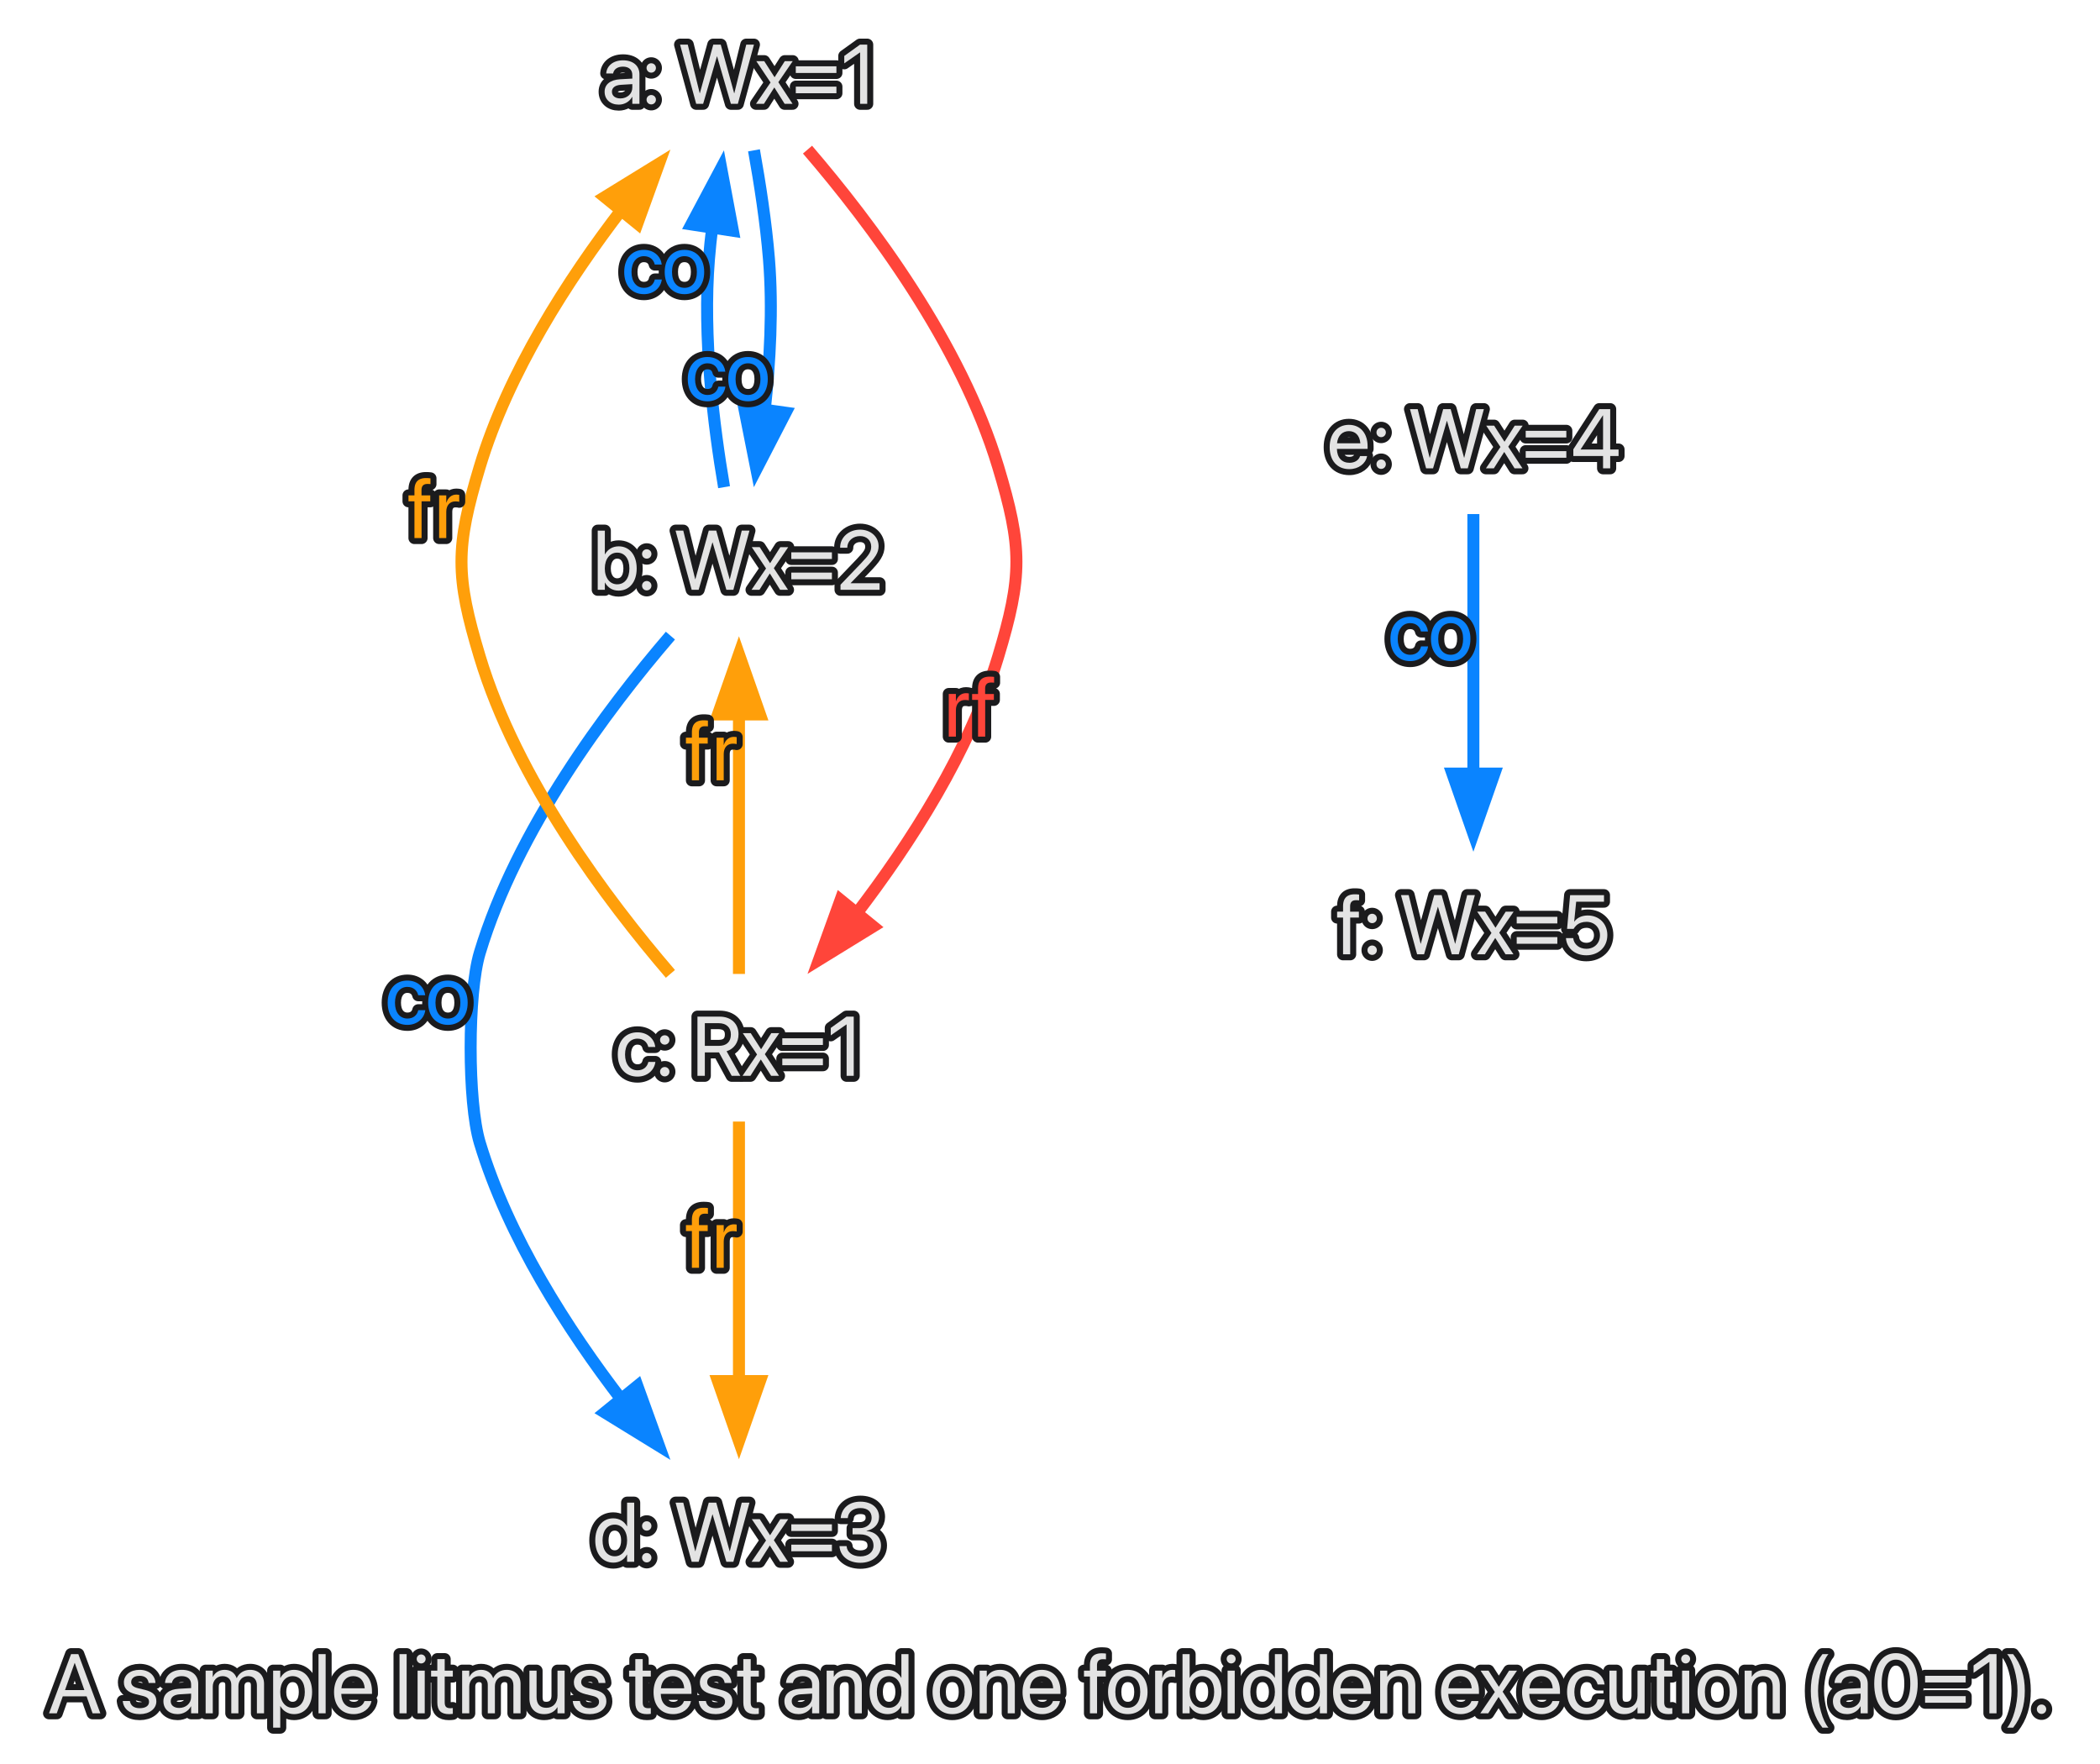 <svg xmlns="http://www.w3.org/2000/svg" xmlns:xlink="http://www.w3.org/1999/xlink" width="350" height="294"><defs><path id="c" d="M.172 0h1.293l.996-2.824h3.973L7.43 0h1.293L5.059-9.863H3.844Zm4.266-8.387h.027L6.063-3.87H2.836Zm0 0"/><path id="e" d="M3.297.137c1.586 0 2.762-.875 2.762-2.121v-.004c0-1.012-.52-1.582-1.957-1.93l-1.13-.273c-.784-.192-1.105-.528-1.105-1.012v-.008c0-.629.531-1.043 1.395-1.043.883 0 1.406.457 1.504 1.149l.007.046h1.133l-.008-.09C5.813-6.335 4.82-7.245 3.262-7.245c-1.54 0-2.614.867-2.614 2.09v.008c0 1.027.653 1.648 1.993 1.968l1.125.274c.808.199 1.074.484 1.074 1v.004c0 .644-.574 1.047-1.54 1.047-.968 0-1.495-.418-1.64-1.13l-.012-.066H.457l.008.063C.609-.718 1.62.137 3.297.137m0 0"/><path id="f" d="M2.852.137c.949 0 1.804-.512 2.222-1.293h.028V0h1.187v-4.914c0-1.422-1.05-2.332-2.734-2.332-1.676 0-2.692.941-2.797 2.113l-.004.074h1.148l.012-.062c.137-.637.711-1.074 1.629-1.074.988 0 1.559.527 1.559 1.394v.598l-2.04.113C1.43-3.992.485-3.234.485-2.023v.011c0 1.293.954 2.149 2.368 2.149M1.703-2.012v-.011c0-.664.547-1.086 1.496-1.141l1.903-.117v.582c0 1.031-.864 1.804-1.985 1.804-.855 0-1.414-.433-1.414-1.117m0 0"/><path id="g" d="M.773 0h1.188v-4.457c0-.992.684-1.738 1.629-1.738.883 0 1.457.57 1.457 1.43V0h1.187v-4.52c0-.968.664-1.675 1.606-1.675.937 0 1.476.582 1.476 1.558V0h1.192v-4.91c0-1.414-.91-2.336-2.317-2.336-1 0-1.832.512-2.23 1.367h-.027c-.309-.867-1.024-1.367-1.997-1.367-.914 0-1.624.473-1.949 1.176h-.027v-1.04H.773Zm0 0"/><path id="h" d="M.773 2.395h1.188v-3.586h.027C2.434-.371 3.262.137 4.266.137c1.785 0 3-1.442 3-3.684v-.008c0-2.242-1.203-3.691-3.02-3.691-1.02 0-1.812.512-2.258 1.34h-.027V-7.11H.773ZM4.012-.918c-1.196 0-2.055-1.043-2.055-2.629v-.008c0-1.593.852-2.64 2.055-2.64 1.258 0 2.039 1.008 2.039 2.64v.008c0 1.617-.781 2.629-2.04 2.629m0 0"/><path id="i" d="M.836 0h1.187v-9.863H.836Zm0 0"/><path id="j" d="M3.7.137c1.55 0 2.714-.93 2.945-2.106l.015-.07H5.488l-.02.062c-.202.61-.84 1.059-1.741 1.059-1.266 0-2.07-.852-2.098-2.316h5.117v-.438c0-2.133-1.18-3.574-3.121-3.574s-3.2 1.512-3.2 3.71v.009C.426-1.293 1.657.137 3.7.137m-.083-6.332c1.04 0 1.805.652 1.922 2.03H1.65c.128-1.323.937-2.03 1.968-2.03m0 0"/><path id="k" d="M1.441-8.312a.744.744 0 0 0 .746-.747.74.74 0 0 0-.746-.746.74.74 0 0 0-.742.746c0 .41.332.746.742.746M.848 0h1.191v-7.11H.848Zm0 0"/><path id="l" d="M3.082.137c.234 0 .488-.028.637-.047v-.965c-.102.008-.239.027-.383.027-.637 0-.969-.21-.969-.972v-4.305H3.72v-.984H2.367v-1.922h-1.23v1.922H.097v.984h1.04v4.313c0 1.359.64 1.949 1.945 1.949m0 0"/><path id="m" d="M3.2.137c1.081 0 1.804-.485 2.187-1.149h.027V0h1.191v-7.11h-1.19v4.184c0 1.211-.731 2.008-1.852 2.008-1.094 0-1.633-.633-1.633-1.789v-4.402H.738v4.613C.738-.875 1.641.137 3.2.137m0 0"/><path id="n" d="M.773 0h1.188v-4.184c0-1.21.734-2.011 1.855-2.011 1.094 0 1.633.636 1.633 1.793V0h1.188v-4.613c0-1.621-.903-2.633-2.461-2.633-1.078 0-1.805.484-2.188 1.148h-.027v-1.011H.773Zm0 0"/><path id="o" d="M3.445.137c1.02 0 1.813-.512 2.258-1.34h.027V0h1.188v-9.863H5.73v3.941h-.027c-.445-.82-1.273-1.324-2.277-1.324-1.785 0-3 1.441-3 3.684v.007c0 2.243 1.203 3.692 3.02 3.692M3.68-.918c-1.258 0-2.04-1.004-2.04-2.637v-.007c0-1.622.782-2.633 2.04-2.633 1.195 0 2.054 1.047 2.054 2.633v.007c0 1.594-.851 2.637-2.054 2.637m0 0"/><path id="p" d="M3.719.137c1.96 0 3.289-1.422 3.289-3.692v-.015c0-2.27-1.332-3.676-3.297-3.676C1.75-7.246.426-5.832.426-3.57v.015C.426-1.293 1.742.137 3.719.137m.008-1.055c-1.258 0-2.086-.96-2.086-2.637v-.015c0-1.66.836-2.625 2.07-2.625 1.258 0 2.078.957 2.078 2.625v.015c0 1.668-.812 2.637-2.062 2.637m0 0"/><path id="q" d="M1.156 0h1.188v-6.125h1.449v-.984H2.332v-.868c0-.707.328-1.039.984-1.039.184 0 .368.004.512.028v-.965A5 5 0 0 0 3.105-10c-1.312 0-1.949.648-1.949 2.016v.875H.164v.984h.992Zm0 0"/><path id="r" d="M.773 0h1.188v-4.39c0-1.079.601-1.723 1.527-1.723.285 0 .54.035.633.07v-1.156c-.094-.012-.273-.047-.476-.047-.801 0-1.415.52-1.657 1.34h-.027V-7.11H.773Zm0 0"/><path id="s" d="M4.309.137c1.816 0 3.02-1.45 3.02-3.692v-.007c0-2.243-1.216-3.684-3-3.684-1.005 0-1.833.504-2.278 1.324h-.028v-3.941H.836V0h1.187v-1.203h.028c.445.828 1.238 1.34 2.258 1.34M4.074-.918c-1.203 0-2.058-1.043-2.058-2.637v-.007c0-1.586.863-2.633 2.058-2.633 1.258 0 2.04 1.011 2.04 2.633v.007c0 1.633-.782 2.637-2.04 2.637m0 0"/><path id="t" d="M.219 0h1.32l1.715-2.707h.027L4.984 0h1.32L3.938-3.602l2.399-3.507H5.012L3.324-4.445h-.027L1.586-7.11H.262L2.64-3.555Zm0 0"/><path id="u" d="M3.719.137c1.605 0 2.777-1.047 2.969-2.399l.003-.05H5.523l-.011.054c-.2.793-.82 1.34-1.793 1.34-1.23 0-2.078-.977-2.078-2.629v-.008c0-1.613.828-2.64 2.066-2.64 1.043 0 1.617.629 1.797 1.34l.012.054H6.68l-.008-.054C6.523-6.07 5.477-7.246 3.707-7.246 1.73-7.246.426-5.812.426-3.57v.007c0 2.262 1.277 3.7 3.293 3.7m0 0"/><path id="v" d="M3.242 2.395h.996c-.984-1.145-1.73-3.852-1.73-6.133 0-2.285.746-4.985 1.73-6.125h-.996C1.906-8.168 1.301-6.172 1.301-3.738c0 2.433.605 4.441 1.941 6.133m0 0"/><path id="w" d="M4.238.164c2.27 0 3.63-1.96 3.63-5.094v-.011c0-3.133-1.36-5.086-3.63-5.086S.621-8.074.621-4.941v.011C.621-1.797 1.97.164 4.238.164m0-1.074C2.734-.91 1.86-2.453 1.86-4.93v-.011c0-2.477.875-4.008 2.38-4.008 1.503 0 2.394 1.531 2.394 4.008v.011c0 2.477-.89 4.02-2.395 4.02m0 0"/><path id="x" d="M.848-5.14h6.77v-1.11H.847Zm0 3.382h6.77v-1.105H.847Zm0 0"/><path id="y" d="M3.316 0h1.188v-9.863H3.3L.676-7.977v1.235L3.289-8.56h.027Zm0 0"/><path id="z" d="M1.273 2.395c1.332-1.692 1.942-3.7 1.942-6.133 0-2.434-.61-4.43-1.942-6.125h-1c.985 1.14 1.73 3.84 1.73 6.125 0 2.281-.745 4.988-1.73 6.133Zm0 0"/><path id="A" d="M1.504.098a.774.774 0 0 0 .781-.782.774.774 0 0 0-.781-.78.77.77 0 0 0-.777.78c0 .438.34.782.777.782m0 0"/><path id="B" d="M1.504-5.195a.774.774 0 0 0 .781-.782.77.77 0 0 0-.781-.777.767.767 0 0 0-.777.777c0 .438.34.782.777.782m0 5.293a.774.774 0 0 0 .781-.782.774.774 0 0 0-.781-.78.77.77 0 0 0-.777.78c0 .438.34.782.777.782m0 0"/><path id="C" d="M2.996 0h1.16l2.297-7.902h.027L8.777 0h1.164l2.684-9.863H11.34L9.352-1.766h-.028L7.09-9.863H5.844L3.609-1.766h-.027L1.594-9.863H.309Zm0 0"/><path id="D" d="M.8 0H7.31v-1.094h-4.82v-.027l2.343-2.406C6.645-5.38 7.145-6.195 7.145-7.273v-.016c0-1.543-1.305-2.738-3.09-2.738-1.84 0-3.317 1.261-3.317 2.972v.04H1.93v-.032c0-1.062.914-1.91 2.144-1.91 1.074 0 1.832.727 1.84 1.73v.016c0 .82-.309 1.352-1.64 2.738L.8-.848Zm0 0"/><path id="E" d="M.957 0h1.23v-3.902h2.36L6.66 0h1.442L5.816-4.094c1.23-.39 1.985-1.449 1.985-2.816v-.016c0-1.777-1.246-2.937-3.145-2.937H.957Zm1.23-4.992V-8.77h2.305c1.266 0 2.035.696 2.035 1.872v.015c0 1.207-.715 1.89-1.98 1.89Zm0 0"/><path id="F" d="M4.121.164c1.977 0 3.426-1.219 3.426-2.863v-.016c0-1.402-.977-2.297-2.414-2.418v-.027c1.23-.262 2.094-1.094 2.094-2.313v-.011c0-1.5-1.239-2.543-3.118-2.543-1.847 0-3.117 1.07-3.273 2.68l-.008.066h1.184l.004-.067c.105-1 .93-1.613 2.093-1.613 1.204 0 1.88.594 1.88 1.625v.016c0 .984-.821 1.707-1.997 1.707H2.81v1.039h1.238c1.383 0 2.25.676 2.25 1.886v.016c0 1.043-.883 1.77-2.176 1.77-1.312 0-2.2-.672-2.3-1.641l-.008-.07H.629l.008.082C.766-.973 2.086.164 4.12.164m0 0"/><path id="G" d="M5.488 0H6.68v-2.05h1.394v-1.083H6.68v-6.73H4.86L.534-3.164v1.113h4.953ZM1.75-3.133v-.027l3.7-5.652h.038v5.68Zm0 0"/><path id="H" d="M4.191.164C6.242.164 7.7-1.219 7.703-3.19v-.016c0-1.895-1.367-3.266-3.258-3.266-.957 0-1.777.356-2.242 1.016h-.027l.332-3.313h4.637v-1.093H1.496L.992-4.238h1.086c.129-.227.29-.418.465-.582.437-.395 1.012-.594 1.684-.594 1.304 0 2.242.93 2.246 2.226v.016c0 1.324-.93 2.254-2.27 2.254-1.18 0-2.055-.742-2.18-1.723l-.007-.054H.809l.003.078C.958-1.012 2.306.164 4.193.164m0 0"/></defs><path fill="none" stroke="#0A84FF" stroke-miterlimit="10" stroke-width="2" d="M125.664 25.055c.992 5.523 2.008 12.12 2.496 18.12.668 8.216.18 17.173-.71 25.227"/><path fill="#0A84FF" stroke="#0A84FF" stroke-miterlimit="10" stroke-width="2" d="m130.93 68.785-4.864 9.414L124 67.81Zm0 0"/><path fill="none" stroke="#FF453A" stroke-miterlimit="10" stroke-width="2" d="M134.586 24.938c10.582 12.312 25.586 32.324 31.773 52.863 4.059 13.469 4.059 18.18 0 31.648-4.734 15.723-14.64 31.14-23.773 43.031"/><path fill="#FF453A" stroke="#FF453A" stroke-miterlimit="10" stroke-width="2" d="m145.52 154.414-9.024 5.55L140.09 150Zm0 0"/><path fill="none" stroke="#0A84FF" stroke-miterlimit="10" stroke-width="2" d="M120.68 81.195c-1.739-10.203-3.575-25.035-2.52-38.02.145-1.78.336-3.616.563-5.456"/><path fill="#0A84FF" stroke="#0A84FF" stroke-miterlimit="10" stroke-width="2" d="m115.227 37.402 4.972-9.355 1.95 10.414Zm0 0"/><path fill="none" stroke="#0A84FF" stroke-miterlimit="10" stroke-width="2" d="M111.734 105.938c-10.578 12.312-25.586 32.324-31.773 52.863-2.027 6.734-2.027 24.914 0 31.648 4.738 15.723 14.644 31.14 23.777 43.031"/><path fill="#0A84FF" stroke="#0A84FF" stroke-miterlimit="10" stroke-width="2" d="m106.23 231 3.594 9.965-9.023-5.55Zm0 0"/><path fill="none" stroke="#FF9F0A" stroke-miterlimit="10" stroke-width="2" d="M111.734 162.313C101.156 150 86.148 129.988 79.961 109.449c-4.059-13.469-4.059-18.18 0-31.648 4.738-15.723 14.644-31.14 23.777-43.031"/><path fill="#FF9F0A" stroke="#FF9F0A" stroke-miterlimit="10" stroke-width="2" d="m100.8 32.836 9.024-5.55-3.594 9.964Zm0 0"/><path fill="none" stroke="#FF9F0A" stroke-miterlimit="10" stroke-width="2" d="M123.16 162.324v-43.633"/><path fill="#FF9F0A" stroke="#FF9F0A" stroke-miterlimit="10" stroke-width="2" d="m119.66 119.07 3.5-10 3.5 10Zm0 0"/><path fill="none" stroke="#FF9F0A" stroke-miterlimit="10" stroke-width="2" d="M123.16 186.926v43.633"/><path fill="#FF9F0A" stroke="#FF9F0A" stroke-miterlimit="10" stroke-width="2" d="m126.66 230.18-3.5 10-3.5-10Zm0 0"/><path fill="none" stroke="#0A84FF" stroke-miterlimit="10" stroke-width="2" d="M245.563 85.676v43.633"/><path fill="#0A84FF" stroke="#0A84FF" stroke-miterlimit="10" stroke-width="2" d="m249.063 128.93-3.5 10-3.5-10Zm0 0"/><g fill="none" stroke="#1b1b1d" stroke-linecap="round" stroke-linejoin="round" stroke-width="2"><use xlink:href="#c" x="8" y="285.551"/><use xlink:href="#d" x="17" y="285.551"/><use xlink:href="#e" x="20" y="285.551"/><use xlink:href="#f" x="26.75" y="285.551"/><use xlink:href="#g" x="33.5" y="285.551"/><use xlink:href="#h" x="44.75" y="285.551"/><use xlink:href="#i" x="52.25" y="285.551"/><use xlink:href="#j" x="55.25" y="285.551"/><use xlink:href="#d" x="62.75" y="285.551"/><use xlink:href="#i" x="65.75" y="285.551"/><use xlink:href="#k" x="68.75" y="285.551"/><use xlink:href="#l" x="71.75" y="285.551"/><use xlink:href="#g" x="76.25" y="285.551"/><use xlink:href="#m" x="87.5" y="285.551"/><use xlink:href="#e" x="95" y="285.551"/><use xlink:href="#d" x="101.75" y="285.551"/><use xlink:href="#l" x="104.75" y="285.551"/><use xlink:href="#j" x="108.5" y="285.551"/><use xlink:href="#e" x="116" y="285.551"/><use xlink:href="#l" x="122.75" y="285.551"/><use xlink:href="#d" x="127.25" y="285.551"/><use xlink:href="#f" x="130.25" y="285.551"/><use xlink:href="#n" x="137" y="285.551"/><use xlink:href="#o" x="144.5" y="285.551"/><use xlink:href="#d" x="152" y="285.551"/><use xlink:href="#p" x="155" y="285.551"/><use xlink:href="#n" x="162.5" y="285.551"/><use xlink:href="#j" x="170" y="285.551"/><use xlink:href="#d" x="177.5" y="285.551"/><use xlink:href="#q" x="180.5" y="285.551"/><use xlink:href="#p" x="184.25" y="285.551"/><use xlink:href="#r" x="191.75" y="285.551"/><use xlink:href="#s" x="196.25" y="285.551"/><use xlink:href="#k" x="203.75" y="285.551"/><use xlink:href="#o" x="206.75" y="285.551"/><use xlink:href="#o" x="214.25" y="285.551"/><use xlink:href="#j" x="221.75" y="285.551"/><use xlink:href="#n" x="229.25" y="285.551"/><use xlink:href="#d" x="236.75" y="285.551"/><use xlink:href="#j" x="239.75" y="285.551"/><use xlink:href="#t" x="246.5" y="285.551"/><use xlink:href="#j" x="253.25" y="285.551"/><use xlink:href="#u" x="260.75" y="285.551"/><use xlink:href="#m" x="267.5" y="285.551"/><use xlink:href="#l" x="275" y="285.551"/><use xlink:href="#k" x="279.5" y="285.551"/><use xlink:href="#p" x="282.5" y="285.551"/><use xlink:href="#n" x="290" y="285.551"/><use xlink:href="#d" x="297.5" y="285.551"/><use xlink:href="#v" x="300.5" y="285.551"/><use xlink:href="#f" x="305" y="285.551"/><use xlink:href="#w" x="311.75" y="285.551"/><use xlink:href="#x" x="320" y="285.551"/><use xlink:href="#y" x="328.25" y="285.551"/><use xlink:href="#z" x="334.25" y="285.551"/><use xlink:href="#A" x="338.75" y="285.551"/></g><g fill="#E3E3E3"><use xlink:href="#c" x="8" y="285.551"/><use xlink:href="#d" x="17" y="285.551"/><use xlink:href="#e" x="20" y="285.551"/><use xlink:href="#f" x="26.75" y="285.551"/><use xlink:href="#g" x="33.5" y="285.551"/><use xlink:href="#h" x="44.75" y="285.551"/><use xlink:href="#i" x="52.25" y="285.551"/><use xlink:href="#j" x="55.25" y="285.551"/><use xlink:href="#d" x="62.75" y="285.551"/><use xlink:href="#i" x="65.75" y="285.551"/><use xlink:href="#k" x="68.75" y="285.551"/><use xlink:href="#l" x="71.75" y="285.551"/><use xlink:href="#g" x="76.25" y="285.551"/><use xlink:href="#m" x="87.5" y="285.551"/><use xlink:href="#e" x="95" y="285.551"/><use xlink:href="#d" x="101.75" y="285.551"/><use xlink:href="#l" x="104.75" y="285.551"/><use xlink:href="#j" x="108.5" y="285.551"/><use xlink:href="#e" x="116" y="285.551"/><use xlink:href="#l" x="122.75" y="285.551"/><use xlink:href="#d" x="127.25" y="285.551"/><use xlink:href="#f" x="130.25" y="285.551"/><use xlink:href="#n" x="137" y="285.551"/><use xlink:href="#o" x="144.5" y="285.551"/><use xlink:href="#d" x="152" y="285.551"/><use xlink:href="#p" x="155" y="285.551"/><use xlink:href="#n" x="162.5" y="285.551"/><use xlink:href="#j" x="170" y="285.551"/><use xlink:href="#d" x="177.5" y="285.551"/><use xlink:href="#q" x="180.5" y="285.551"/><use xlink:href="#p" x="184.25" y="285.551"/><use xlink:href="#r" x="191.75" y="285.551"/><use xlink:href="#s" x="196.25" y="285.551"/><use xlink:href="#k" x="203.75" y="285.551"/><use xlink:href="#o" x="206.75" y="285.551"/><use xlink:href="#o" x="214.25" y="285.551"/><use xlink:href="#j" x="221.75" y="285.551"/><use xlink:href="#n" x="229.25" y="285.551"/><use xlink:href="#d" x="236.75" y="285.551"/><use xlink:href="#j" x="239.75" y="285.551"/><use xlink:href="#t" x="246.5" y="285.551"/><use xlink:href="#j" x="253.25" y="285.551"/><use xlink:href="#u" x="260.75" y="285.551"/><use xlink:href="#m" x="267.5" y="285.551"/><use xlink:href="#l" x="275" y="285.551"/><use xlink:href="#k" x="279.5" y="285.551"/><use xlink:href="#p" x="282.5" y="285.551"/><use xlink:href="#n" x="290" y="285.551"/><use xlink:href="#d" x="297.5" y="285.551"/><use xlink:href="#v" x="300.5" y="285.551"/><use xlink:href="#f" x="305" y="285.551"/><use xlink:href="#w" x="311.75" y="285.551"/><use xlink:href="#x" x="320" y="285.551"/><use xlink:href="#y" x="328.25" y="285.551"/><use xlink:href="#z" x="334.25" y="285.551"/><use xlink:href="#A" x="338.75" y="285.551"/></g><g fill="none" stroke="#1b1b1d" stroke-linecap="round" stroke-linejoin="round" stroke-width="2"><use xlink:href="#f" x="100.285" y="17.301"/><use xlink:href="#B" x="107.035" y="17.301"/><use xlink:href="#d" x="110.035" y="17.301"/><use xlink:href="#C" x="113.035" y="17.301"/><use xlink:href="#t" x="125.785" y="17.301"/><use xlink:href="#x" x="131.785" y="17.301"/><use xlink:href="#y" x="140.035" y="17.301"/></g><g fill="#E3E3E3"><use xlink:href="#f" x="100.285" y="17.301"/><use xlink:href="#B" x="107.035" y="17.301"/><use xlink:href="#d" x="110.035" y="17.301"/><use xlink:href="#C" x="113.035" y="17.301"/><use xlink:href="#t" x="125.785" y="17.301"/><use xlink:href="#x" x="131.785" y="17.301"/><use xlink:href="#y" x="140.035" y="17.301"/></g><g fill="none" stroke="#1b1b1d" stroke-linecap="round" stroke-linejoin="round" stroke-width="2"><use xlink:href="#s" x="98.785" y="98.301"/><use xlink:href="#B" x="106.285" y="98.301"/><use xlink:href="#d" x="109.285" y="98.301"/><use xlink:href="#C" x="112.285" y="98.301"/><use xlink:href="#t" x="125.035" y="98.301"/><use xlink:href="#x" x="131.035" y="98.301"/><use xlink:href="#D" x="139.285" y="98.301"/></g><g fill="#E3E3E3"><use xlink:href="#s" x="98.785" y="98.301"/><use xlink:href="#B" x="106.285" y="98.301"/><use xlink:href="#d" x="109.285" y="98.301"/><use xlink:href="#C" x="112.285" y="98.301"/><use xlink:href="#t" x="125.035" y="98.301"/><use xlink:href="#x" x="131.035" y="98.301"/><use xlink:href="#D" x="139.285" y="98.301"/></g><g fill="none" stroke="#1b1b1d" stroke-linecap="round" stroke-linejoin="round" stroke-width="2"><use xlink:href="#u" x="114.203" y="66.746"/><use xlink:href="#p" x="120.953" y="66.746"/></g><g fill="#0A84FF"><use xlink:href="#u" x="114.203" y="66.746"/><use xlink:href="#p" x="120.953" y="66.746"/></g><g fill="none" stroke="#1b1b1d" stroke-linecap="round" stroke-linejoin="round" stroke-width="2"><use xlink:href="#u" x="102.535" y="179.301"/><use xlink:href="#B" x="109.285" y="179.301"/><use xlink:href="#d" x="112.285" y="179.301"/><use xlink:href="#E" x="115.285" y="179.301"/><use xlink:href="#t" x="123.535" y="179.301"/><use xlink:href="#x" x="129.535" y="179.301"/><use xlink:href="#y" x="137.785" y="179.301"/></g><g fill="#E3E3E3"><use xlink:href="#u" x="102.535" y="179.301"/><use xlink:href="#B" x="109.285" y="179.301"/><use xlink:href="#d" x="112.285" y="179.301"/><use xlink:href="#E" x="115.285" y="179.301"/><use xlink:href="#t" x="123.535" y="179.301"/><use xlink:href="#x" x="129.535" y="179.301"/><use xlink:href="#y" x="137.785" y="179.301"/></g><g fill="none" stroke="#1b1b1d" stroke-linecap="round" stroke-linejoin="round" stroke-width="2"><use xlink:href="#r" x="157.355" y="122.773"/><use xlink:href="#q" x="161.855" y="122.773"/></g><g fill="#FF453A"><use xlink:href="#r" x="157.355" y="122.773"/><use xlink:href="#q" x="161.855" y="122.773"/></g><g fill="none" stroke="#1b1b1d" stroke-linecap="round" stroke-linejoin="round" stroke-width="2"><use xlink:href="#u" x="103.609" y="48.891"/><use xlink:href="#p" x="110.359" y="48.891"/></g><g fill="#0A84FF"><use xlink:href="#u" x="103.609" y="48.891"/><use xlink:href="#p" x="110.359" y="48.891"/></g><g fill="none" stroke="#1b1b1d" stroke-linecap="round" stroke-linejoin="round" stroke-width="2"><use xlink:href="#o" x="98.785" y="260.301"/><use xlink:href="#B" x="106.285" y="260.301"/><use xlink:href="#d" x="109.285" y="260.301"/><use xlink:href="#C" x="112.285" y="260.301"/><use xlink:href="#t" x="125.035" y="260.301"/><use xlink:href="#x" x="131.035" y="260.301"/><use xlink:href="#F" x="139.285" y="260.301"/></g><g fill="#E3E3E3"><use xlink:href="#o" x="98.785" y="260.301"/><use xlink:href="#B" x="106.285" y="260.301"/><use xlink:href="#d" x="109.285" y="260.301"/><use xlink:href="#C" x="112.285" y="260.301"/><use xlink:href="#t" x="125.035" y="260.301"/><use xlink:href="#x" x="131.035" y="260.301"/><use xlink:href="#F" x="139.285" y="260.301"/></g><g fill="none" stroke="#1b1b1d" stroke-linecap="round" stroke-linejoin="round" stroke-width="2"><use xlink:href="#u" x="64.188" y="170.676"/><use xlink:href="#p" x="70.938" y="170.676"/></g><g fill="#0A84FF"><use xlink:href="#u" x="64.188" y="170.676"/><use xlink:href="#p" x="70.938" y="170.676"/></g><g fill="none" stroke="#1b1b1d" stroke-linecap="round" stroke-linejoin="round" stroke-width="2"><use xlink:href="#q" x="67.918" y="89.676"/><use xlink:href="#r" x="72.418" y="89.676"/></g><g fill="#FF9F0A"><use xlink:href="#q" x="67.918" y="89.676"/><use xlink:href="#r" x="72.418" y="89.676"/></g><g fill="none" stroke="#1b1b1d" stroke-linecap="round" stroke-linejoin="round" stroke-width="2"><use xlink:href="#q" x="114.16" y="130.055"/><use xlink:href="#r" x="118.66" y="130.055"/></g><g fill="#FF9F0A"><use xlink:href="#q" x="114.16" y="130.055"/><use xlink:href="#r" x="118.66" y="130.055"/></g><g fill="none" stroke="#1b1b1d" stroke-linecap="round" stroke-linejoin="round" stroke-width="2"><use xlink:href="#q" x="114.16" y="211.297"/><use xlink:href="#r" x="118.66" y="211.297"/></g><g fill="#FF9F0A"><use xlink:href="#q" x="114.16" y="211.297"/><use xlink:href="#r" x="118.66" y="211.297"/></g><g fill="none" stroke="#1b1b1d" stroke-linecap="round" stroke-linejoin="round" stroke-width="2"><use xlink:href="#j" x="221.188" y="78.051"/><use xlink:href="#B" x="228.688" y="78.051"/><use xlink:href="#d" x="231.688" y="78.051"/><use xlink:href="#C" x="234.688" y="78.051"/><use xlink:href="#t" x="247.438" y="78.051"/><use xlink:href="#x" x="253.438" y="78.051"/><use xlink:href="#G" x="261.688" y="78.051"/></g><g fill="#E3E3E3"><use xlink:href="#j" x="221.188" y="78.051"/><use xlink:href="#B" x="228.688" y="78.051"/><use xlink:href="#d" x="231.688" y="78.051"/><use xlink:href="#C" x="234.688" y="78.051"/><use xlink:href="#t" x="247.438" y="78.051"/><use xlink:href="#x" x="253.438" y="78.051"/><use xlink:href="#G" x="261.688" y="78.051"/></g><g fill="none" stroke="#1b1b1d" stroke-linecap="round" stroke-linejoin="round" stroke-width="2"><use xlink:href="#q" x="222.688" y="159.051"/><use xlink:href="#B" x="227.188" y="159.051"/><use xlink:href="#d" x="230.188" y="159.051"/><use xlink:href="#C" x="233.188" y="159.051"/><use xlink:href="#t" x="245.938" y="159.051"/><use xlink:href="#x" x="251.938" y="159.051"/><use xlink:href="#H" x="260.188" y="159.051"/></g><g fill="#E3E3E3"><use xlink:href="#q" x="222.688" y="159.051"/><use xlink:href="#B" x="227.188" y="159.051"/><use xlink:href="#d" x="230.188" y="159.051"/><use xlink:href="#C" x="233.188" y="159.051"/><use xlink:href="#t" x="245.938" y="159.051"/><use xlink:href="#x" x="251.938" y="159.051"/><use xlink:href="#H" x="260.188" y="159.051"/></g><g fill="none" stroke="#1b1b1d" stroke-linecap="round" stroke-linejoin="round" stroke-width="2"><use xlink:href="#u" x="231.313" y="110.047"/><use xlink:href="#p" x="238.063" y="110.047"/></g><g fill="#0A84FF"><use xlink:href="#u" x="231.313" y="110.047"/><use xlink:href="#p" x="238.063" y="110.047"/></g></svg>